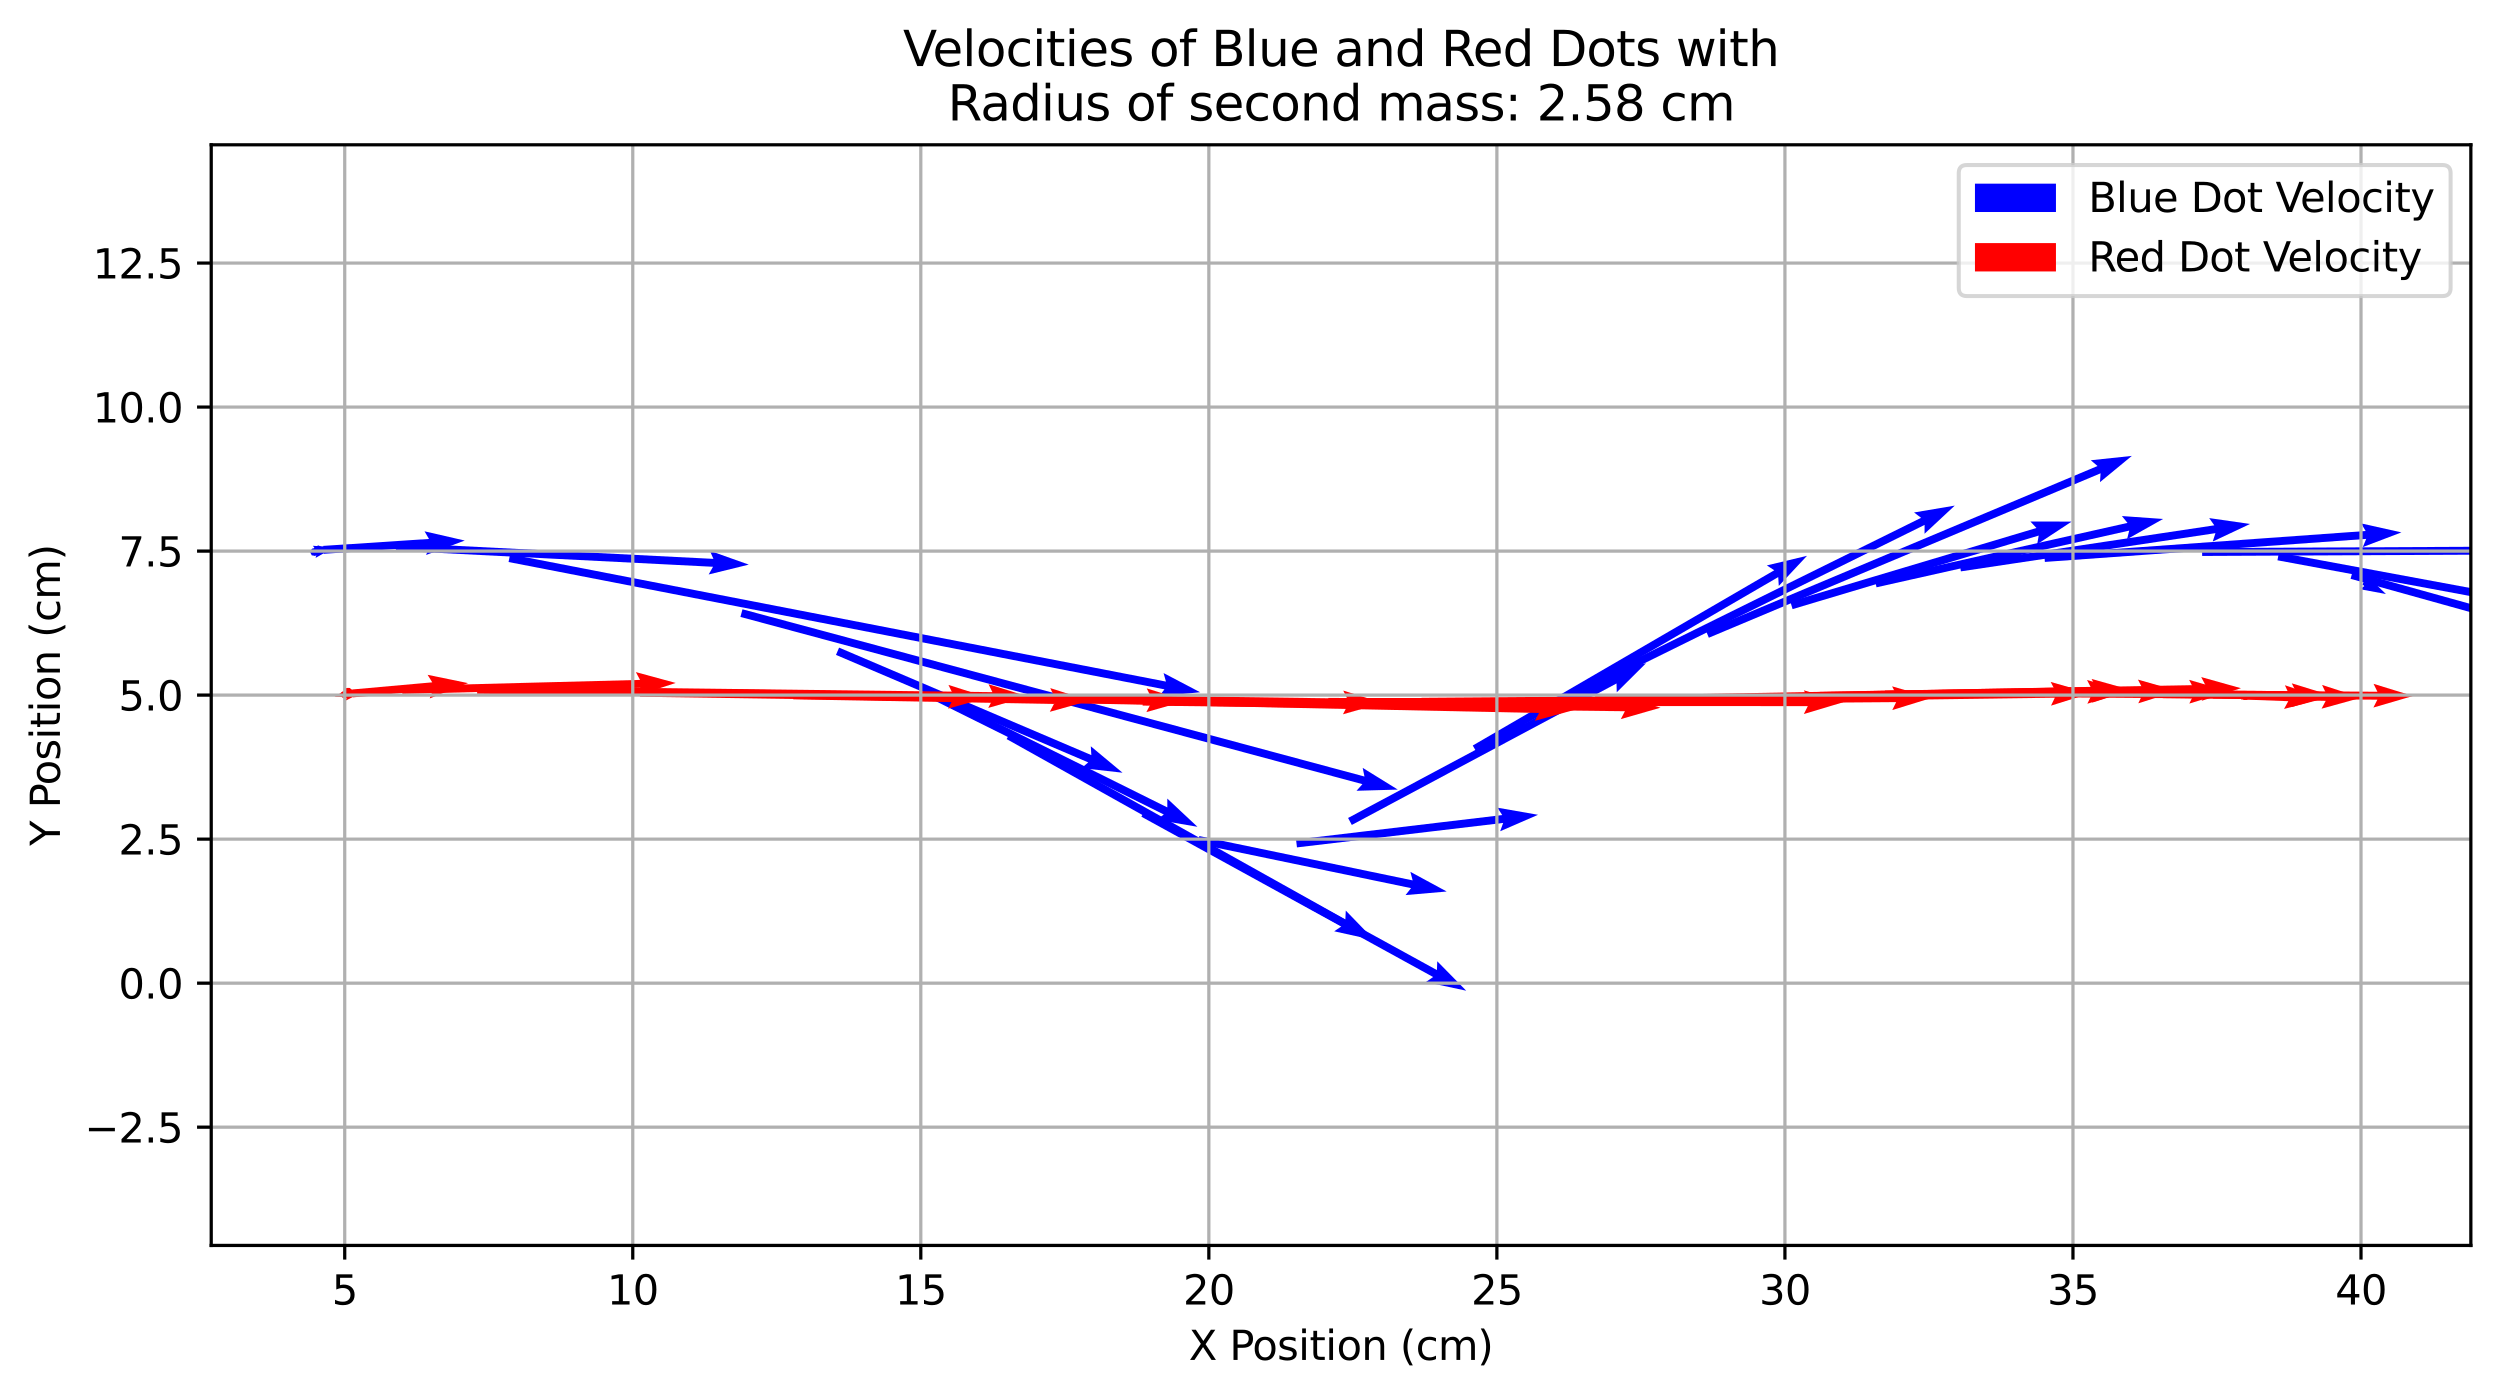<?xml version="1.0" encoding="utf-8" standalone="no"?>
<!DOCTYPE svg PUBLIC "-//W3C//DTD SVG 1.1//EN"
  "http://www.w3.org/Graphics/SVG/1.1/DTD/svg11.dtd">
<svg xmlns:xlink="http://www.w3.org/1999/xlink" width="617.361pt" height="345.112pt" viewBox="0 0 617.361 345.112" xmlns="http://www.w3.org/2000/svg" version="1.1">
 <defs>
  <style type="text/css">*{stroke-linejoin: round; stroke-linecap: butt}</style>
 </defs>
 <g id="figure_1">
  <g id="patch_1">
   <path d="M 0 345.112 
L 617.361 345.112 
L 617.361 0 
L 0 0 
z
" style="fill: #ffffff"/>
  </g>
  <g id="axes_1">
   <g id="patch_2">
    <path d="M 52.161 307.555 
L 610.161 307.555 
L 610.161 35.755 
L 52.161 35.755 
z
" style="fill: #ffffff"/>
   </g>
   <g id="Quiver_1">
    <path d="M 79.368 136.213 
L 79.385 135.237 
L 78.548 134.734 
L 77.694 135.207 
L 77.677 136.183 
L 78.514 136.686 
L 79.368 136.213 
L 79.385 135.237 
" clip-path="url(#p056e3d0c02)" style="fill: #0000ff"/>
    <path d="M 79.537 135.48 
L 78.833 134.803 
L 77.895 135.073 
L 77.66 136.021 
L 78.364 136.698 
L 79.302 136.428 
L 79.537 135.48 
L 78.833 134.803 
" clip-path="url(#p056e3d0c02)" style="fill: #0000ff"/>
    <path d="M 77.77 135.245 
L 77.81 136.221 
L 78.674 136.674 
L 79.5 136.152 
L 79.46 135.177 
L 78.595 134.723 
L 77.77 135.245 
L 77.81 136.221 
" clip-path="url(#p056e3d0c02)" style="fill: #0000ff"/>
    <path d="M 78.446 136.705 
L 79.314 136.259 
L 79.361 135.283 
L 78.541 134.754 
L 77.672 135.201 
L 77.625 136.176 
L 78.446 136.705 
L 79.314 136.259 
" clip-path="url(#p056e3d0c02)" style="fill: #0000ff"/>
    <path d="M 79.497 135.372 
L 78.689 134.824 
L 77.81 135.249 
L 77.739 136.223 
L 78.547 136.771 
L 79.426 136.346 
L 79.497 135.372 
L 78.689 134.824 
" clip-path="url(#p056e3d0c02)" style="fill: #0000ff"/>
    <path d="M 79.333 136.416 
L 79.575 135.47 
L 78.877 134.787 
L 77.936 135.051 
L 77.695 135.997 
L 78.393 136.68 
L 79.333 136.416 
L 79.575 135.47 
" clip-path="url(#p056e3d0c02)" style="fill: #0000ff"/>
    <path d="M 78.17 136.714 
L 79.131 136.888 
L 79.762 136.142 
L 79.431 135.223 
L 78.47 135.05 
L 77.84 135.795 
L 78.17 136.714 
L 79.131 136.888 
" clip-path="url(#p056e3d0c02)" style="fill: #0000ff"/>
    <path d="M 77.428 136.36 
L 78.123 137.046 
L 79.065 136.787 
L 79.311 135.842 
L 78.616 135.156 
L 77.674 135.415 
L 77.428 136.36 
L 78.123 137.046 
" clip-path="url(#p056e3d0c02)" style="fill: #0000ff"/>
    <path d="M 76.949 136.485 
L 77.651 137.164 
L 78.59 136.895 
L 78.826 135.947 
L 78.124 135.269 
L 77.185 135.538 
L 76.949 136.485 
L 77.651 137.164 
" clip-path="url(#p056e3d0c02)" style="fill: #0000ff"/>
    <path d="M 76.831 136.574 
L 77.55 137.235 
L 78.482 136.943 
L 78.695 135.99 
L 77.976 135.329 
L 77.045 135.621 
L 76.831 136.574 
L 77.55 137.235 
" clip-path="url(#p056e3d0c02)" style="fill: #0000ff"/>
    <path d="M 76.549 136.303 
L 77.01 137.163 
L 77.986 137.194 
L 78.501 136.364 
L 78.039 135.503 
L 77.063 135.473 
L 76.549 136.303 
L 77.01 137.163 
" clip-path="url(#p056e3d0c02)" style="fill: #0000ff"/>
    <path d="M 77.477 135.774 
L 77.976 135.66 
L 77.248 134.776 
L 82.582 135.129 
L 77.935 137.77 
L 78.205 136.658 
L 77.706 136.772 
L 77.477 135.774 
" clip-path="url(#p056e3d0c02)" style="fill: #0000ff"/>
    <path d="M 79.813 134.806 
L 105.937 133.089 
L 104.834 131.204 
L 114.77 133.487 
L 105.218 137.05 
L 106.065 135.038 
L 79.941 136.755 
L 79.813 134.806 
" clip-path="url(#p056e3d0c02)" style="fill: #0000ff"/>
    <path d="M 97.84 134.047 
L 176.176 138.012 
L 175.299 136.012 
L 184.904 139.431 
L 175.003 141.863 
L 176.077 139.962 
L 97.742 135.998 
L 97.84 134.047 
" clip-path="url(#p056e3d0c02)" style="fill: #0000ff"/>
    <path d="M 125.959 136.871 
L 287.926 168.313 
L 287.339 166.209 
L 296.367 170.946 
L 286.223 171.961 
L 287.554 170.23 
L 125.587 138.788 
L 125.959 136.871 
" clip-path="url(#p056e3d0c02)" style="fill: #0000ff"/>
    <path d="M 183.349 150.462 
L 336.946 191.761 
L 336.51 189.621 
L 345.179 194.986 
L 334.988 195.279 
L 336.438 193.647 
L 182.841 152.348 
L 183.349 150.462 
" clip-path="url(#p056e3d0c02)" style="fill: #0000ff"/>
    <path d="M 207.208 159.927 
L 269.5 186.473 
L 269.367 184.293 
L 277.202 190.816 
L 267.07 189.683 
L 268.734 188.269 
L 206.443 161.724 
L 207.208 159.927 
" clip-path="url(#p056e3d0c02)" style="fill: #0000ff"/>
    <path d="M 229.374 170.123 
L 288.263 199.386 
L 288.258 197.203 
L 295.699 204.171 
L 285.651 202.45 
L 287.394 201.135 
L 228.505 171.872 
L 229.374 170.123 
" clip-path="url(#p056e3d0c02)" style="fill: #0000ff"/>
    <path d="M 249.534 180.806 
L 332.23 227.045 
L 332.331 224.864 
L 339.424 232.187 
L 329.472 229.978 
L 331.277 228.75 
L 248.581 182.511 
L 249.534 180.806 
" clip-path="url(#p056e3d0c02)" style="fill: #0000ff"/>
    <path d="M 282.798 199.97 
L 354.84 239.56 
L 354.925 237.378 
L 362.072 244.648 
L 352.103 242.512 
L 353.9 241.271 
L 281.857 201.681 
L 282.798 199.97 
" clip-path="url(#p056e3d0c02)" style="fill: #0000ff"/>
    <path d="M 296.166 206.462 
L 348.845 217.409 
L 348.287 215.298 
L 357.251 220.153 
L 347.094 221.035 
L 348.448 219.321 
L 295.769 208.374 
L 296.166 206.462 
" clip-path="url(#p056e3d0c02)" style="fill: #0000ff"/>
    <path d="M 320.049 207.319 
L 370.967 201.276 
L 369.767 199.452 
L 379.809 201.21 
L 370.457 205.27 
L 371.197 203.216 
L 320.279 209.258 
L 320.049 207.319 
" clip-path="url(#p056e3d0c02)" style="fill: #0000ff"/>
    <path d="M 332.902 201.992 
L 398.269 167.055 
L 396.488 165.793 
L 406.481 163.774 
L 399.249 170.96 
L 399.19 168.778 
L 333.823 203.715 
L 332.902 201.992 
" clip-path="url(#p056e3d0c02)" style="fill: #0000ff"/>
    <path d="M 363.686 184.101 
L 438.142 140.824 
L 436.316 139.626 
L 446.231 137.252 
L 439.261 144.692 
L 439.123 142.513 
L 364.667 185.789 
L 363.686 184.101 
" clip-path="url(#p056e3d0c02)" style="fill: #0000ff"/>
    <path d="M 381.47 173.764 
L 474.403 127.871 
L 472.663 126.552 
L 482.716 124.855 
L 475.257 131.806 
L 475.268 129.622 
L 382.335 175.516 
L 381.47 173.764 
" clip-path="url(#p056e3d0c02)" style="fill: #0000ff"/>
    <path d="M 421.233 155.683 
L 517.968 115.08 
L 516.312 113.657 
L 526.45 112.579 
L 518.58 119.06 
L 518.724 116.881 
L 421.989 157.484 
L 421.233 155.683 
" clip-path="url(#p056e3d0c02)" style="fill: #0000ff"/>
    <path d="M 442.108 148.549 
L 502.887 130.382 
L 501.392 128.791 
L 511.587 128.801 
L 503.07 134.405 
L 503.446 132.254 
L 442.668 150.42 
L 442.108 148.549 
" clip-path="url(#p056e3d0c02)" style="fill: #0000ff"/>
    <path d="M 462.97 143.125 
L 525.37 129.126 
L 523.989 127.434 
L 534.159 128.155 
L 525.272 133.151 
L 525.797 131.031 
L 463.398 145.031 
L 462.97 143.125 
" clip-path="url(#p056e3d0c02)" style="fill: #0000ff"/>
    <path d="M 483.942 139.165 
L 546.804 129.727 
L 545.548 127.94 
L 555.64 129.388 
L 546.418 133.735 
L 547.094 131.658 
L 484.232 141.096 
L 483.942 139.165 
" clip-path="url(#p056e3d0c02)" style="fill: #0000ff"/>
    <path d="M 504.828 136.816 
L 584.182 131.128 
L 583.068 129.249 
L 593.018 131.473 
L 583.487 135.093 
L 584.322 133.076 
L 504.968 138.764 
L 504.828 136.816 
" clip-path="url(#p056e3d0c02)" style="fill: #0000ff"/>
    <path d="M 543.798 135.336 
L 615.887 135.002 
L 614.901 133.053 
L 624.68 135.938 
L 614.929 138.912 
L 615.896 136.955 
L 543.808 137.289 
L 543.798 135.336 
" clip-path="url(#p056e3d0c02)" style="fill: #0000ff"/>
    <path d="M 562.761 136.442 
L 620.033 147.058 
L 619.428 144.959 
L 628.496 149.62 
L 618.361 150.72 
L 619.677 148.978 
L 562.405 138.362 
L 562.761 136.442 
" clip-path="url(#p056e3d0c02)" style="fill: #0000ff"/>
    <path d="M 580.982 141.053 
L 620.054 151.925 
L 619.637 149.782 
L 628.26 155.222 
L 618.067 155.427 
L 619.531 153.807 
L 580.458 142.935 
L 580.982 141.053 
" clip-path="url(#p056e3d0c02)" style="fill: #0000ff"/>
    <path d="M 583.939 143.287 
L 584.493 143.572 
L 584.508 142.179 
L 589.193 146.689 
L 582.8 145.503 
L 583.923 144.68 
L 583.369 144.395 
L 583.939 143.287 
" clip-path="url(#p056e3d0c02)" style="fill: #0000ff"/>
    <path d="M 585.675 144.452 
L 585.455 143.501 
L 584.521 143.216 
L 583.807 143.883 
L 584.028 144.834 
L 584.962 145.119 
L 585.675 144.452 
L 585.455 143.501 
" clip-path="url(#p056e3d0c02)" style="fill: #0000ff"/>
    <path d="M 583.715 144.107 
L 584.159 144.976 
L 585.134 145.027 
L 585.666 144.208 
L 585.222 143.338 
L 584.247 143.287 
L 583.715 144.107 
L 584.159 144.976 
" clip-path="url(#p056e3d0c02)" style="fill: #0000ff"/>
    <path d="M 585.091 145.063 
L 585.677 144.282 
L 585.293 143.384 
L 584.324 143.268 
L 583.738 144.049 
L 584.122 144.947 
L 585.091 145.063 
L 585.677 144.282 
" clip-path="url(#p056e3d0c02)" style="fill: #0000ff"/>
    <path d="M 585.45 144.808 
L 585.619 143.847 
L 584.871 143.219 
L 583.953 143.554 
L 583.784 144.515 
L 584.533 145.143 
L 585.45 144.808 
L 585.619 143.847 
" clip-path="url(#p056e3d0c02)" style="fill: #0000ff"/>
    <path d="M 585.593 143.689 
L 584.724 143.243 
L 583.904 143.773 
L 583.953 144.749 
L 584.822 145.194 
L 585.642 144.664 
L 585.593 143.689 
L 584.724 143.243 
" clip-path="url(#p056e3d0c02)" style="fill: #0000ff"/>
    <path d="M 583.844 143.746 
L 583.911 144.72 
L 584.788 145.149 
L 585.598 144.603 
L 585.531 143.629 
L 584.654 143.2 
L 583.844 143.746 
L 583.911 144.72 
" clip-path="url(#p056e3d0c02)" style="fill: #0000ff"/>
    <path d="M 585.608 143.866 
L 584.876 143.219 
L 583.95 143.53 
L 583.756 144.487 
L 584.488 145.133 
L 585.414 144.823 
L 585.608 143.866 
L 584.876 143.219 
" clip-path="url(#p056e3d0c02)" style="fill: #0000ff"/>
    <path d="M 584.353 143.27 
L 583.755 144.042 
L 584.124 144.946 
L 585.092 145.078 
L 585.69 144.306 
L 585.32 143.402 
L 584.353 143.27 
L 583.755 144.042 
" clip-path="url(#p056e3d0c02)" style="fill: #0000ff"/>
    <path d="M 585.646 144.252 
L 585.242 143.362 
L 584.27 143.268 
L 583.702 144.062 
L 584.106 144.951 
L 585.078 145.046 
L 585.646 144.252 
L 585.242 143.362 
" clip-path="url(#p056e3d0c02)" style="fill: #0000ff"/>
    <path d="M 585.605 144.711 
L 585.659 143.736 
L 584.842 143.202 
L 583.97 143.642 
L 583.916 144.617 
L 584.733 145.152 
L 585.605 144.711 
L 585.659 143.736 
" clip-path="url(#p056e3d0c02)" style="fill: #0000ff"/>
    <path d="M 583.725 143.978 
L 584.027 144.907 
L 584.982 145.11 
L 585.636 144.384 
L 585.334 143.455 
L 584.378 143.252 
L 583.725 143.978 
L 584.027 144.907 
" clip-path="url(#p056e3d0c02)" style="fill: #0000ff"/>
    <path d="M 585.631 144.57 
L 585.536 143.598 
L 584.647 143.194 
L 583.853 143.761 
L 583.947 144.733 
L 584.836 145.137 
L 585.631 144.57 
L 585.536 143.598 
" clip-path="url(#p056e3d0c02)" style="fill: #0000ff"/>
    <path d="M 583.924 144.735 
L 584.801 145.165 
L 585.611 144.62 
L 585.545 143.646 
L 584.668 143.216 
L 583.858 143.761 
L 583.924 144.735 
L 584.801 145.165 
" clip-path="url(#p056e3d0c02)" style="fill: #0000ff"/>
    <path d="M 584.188 143.347 
L 583.748 144.219 
L 584.283 145.036 
L 585.258 144.981 
L 585.698 144.109 
L 585.163 143.292 
L 584.188 143.347 
L 583.748 144.219 
" clip-path="url(#p056e3d0c02)" style="fill: #0000ff"/>
    <path d="M 585.571 144.62 
L 585.544 143.644 
L 584.685 143.179 
L 583.853 143.691 
L 583.881 144.667 
L 584.74 145.132 
L 585.571 144.62 
L 585.544 143.644 
" clip-path="url(#p056e3d0c02)" style="fill: #0000ff"/>
    <path d="M 585.534 144.75 
L 585.636 143.779 
L 584.847 143.204 
L 583.954 143.601 
L 583.852 144.572 
L 584.642 145.147 
L 585.534 144.75 
L 585.636 143.779 
" clip-path="url(#p056e3d0c02)" style="fill: #0000ff"/>
    <path d="M 583.813 143.895 
L 584.031 144.847 
L 584.965 145.134 
L 585.68 144.469 
L 585.462 143.518 
L 584.529 143.231 
L 583.813 143.895 
L 584.031 144.847 
" clip-path="url(#p056e3d0c02)" style="fill: #0000ff"/>
    <path d="M 583.713 144.062 
L 584.116 144.951 
L 585.087 145.047 
L 585.656 144.254 
L 585.253 143.364 
L 584.282 143.268 
L 583.713 144.062 
L 584.116 144.951 
" clip-path="url(#p056e3d0c02)" style="fill: #0000ff"/>
    <path d="M 584.611 145.145 
L 585.493 144.725 
L 585.57 143.752 
L 584.765 143.198 
L 583.884 143.618 
L 583.807 144.592 
L 584.611 145.145 
L 585.493 144.725 
" clip-path="url(#p056e3d0c02)" style="fill: #0000ff"/>
    <path d="M 584.761 143.212 
L 583.879 143.631 
L 583.801 144.605 
L 584.606 145.158 
L 585.487 144.739 
L 585.565 143.765 
L 584.761 143.212 
L 583.879 143.631 
" clip-path="url(#p056e3d0c02)" style="fill: #0000ff"/>
    <path d="M 583.876 143.614 
L 583.815 144.588 
L 584.628 145.129 
L 585.503 144.694 
L 585.564 143.72 
L 584.751 143.18 
L 583.876 143.614 
L 583.815 144.588 
" clip-path="url(#p056e3d0c02)" style="fill: #0000ff"/>
    <path d="M 585.572 144.53 
L 585.434 143.563 
L 584.527 143.2 
L 583.759 143.803 
L 583.898 144.769 
L 584.804 145.133 
L 585.572 144.53 
L 585.434 143.563 
" clip-path="url(#p056e3d0c02)" style="fill: #0000ff"/>
    <path d="M 585.717 144.107 
L 585.173 143.296 
L 584.198 143.362 
L 583.768 144.239 
L 584.313 145.05 
L 585.287 144.983 
L 585.717 144.107 
L 585.173 143.296 
" clip-path="url(#p056e3d0c02)" style="fill: #0000ff"/>
    <path d="M 583.844 144.364 
L 584.505 145.083 
L 585.458 144.871 
L 585.75 143.939 
L 585.09 143.22 
L 584.137 143.433 
L 583.844 144.364 
L 584.505 145.083 
" clip-path="url(#p056e3d0c02)" style="fill: #0000ff"/>
    <path d="M 583.771 144.395 
L 584.436 145.11 
L 585.388 144.891 
L 585.674 143.957 
L 585.009 143.242 
L 584.057 143.461 
L 583.771 144.395 
L 584.436 145.11 
" clip-path="url(#p056e3d0c02)" style="fill: #0000ff"/>
    <path d="M 584.357 143.262 
L 583.753 144.03 
L 584.116 144.937 
L 585.082 145.076 
L 585.686 144.308 
L 585.323 143.402 
L 584.357 143.262 
L 583.753 144.03 
" clip-path="url(#p056e3d0c02)" style="fill: #0000ff"/>
   </g>
   <g id="Quiver_2">
    <path d="M 85.052 171.302 
L 85.866 171.841 
L 86.74 171.405 
L 86.799 170.43 
L 85.985 169.892 
L 85.111 170.328 
L 85.052 171.302 
L 85.866 171.841 
" clip-path="url(#p056e3d0c02)" style="fill: #ff0000"/>
    <path d="M 86.634 170.226 
L 85.707 169.92 
L 84.978 170.571 
L 85.178 171.527 
L 86.105 171.832 
L 86.833 171.182 
L 86.634 170.226 
L 85.707 169.92 
" clip-path="url(#p056e3d0c02)" style="fill: #ff0000"/>
    <path d="M 86.771 170.248 
L 85.882 169.845 
L 85.088 170.415 
L 85.185 171.386 
L 86.074 171.789 
L 86.868 171.22 
L 86.771 170.248 
L 85.882 169.845 
" clip-path="url(#p056e3d0c02)" style="fill: #ff0000"/>
    <path d="M 84.998 170.873 
L 85.521 171.697 
L 86.497 171.655 
L 86.949 170.79 
L 86.425 169.966 
L 85.45 170.007 
L 84.998 170.873 
L 85.521 171.697 
" clip-path="url(#p056e3d0c02)" style="fill: #ff0000"/>
    <path d="M 86.919 170.734 
L 86.359 169.934 
L 85.386 170.02 
L 84.974 170.905 
L 85.534 171.705 
L 86.507 171.619 
L 86.919 170.734 
L 86.359 169.934 
" clip-path="url(#p056e3d0c02)" style="fill: #ff0000"/>
    <path d="M 86.898 171.37 
L 86.98 170.397 
L 86.178 169.839 
L 85.295 170.255 
L 85.213 171.228 
L 86.015 171.786 
L 86.898 171.37 
L 86.98 170.397 
" clip-path="url(#p056e3d0c02)" style="fill: #ff0000"/>
    <path d="M 85.654 171.739 
L 86.556 172.113 
L 87.331 171.519 
L 87.204 170.551 
L 86.302 170.177 
L 85.527 170.771 
L 85.654 171.739 
L 86.556 172.113 
" clip-path="url(#p056e3d0c02)" style="fill: #ff0000"/>
    <path d="M 85.649 171.581 
L 85.354 171.656 
L 85.8 172.17 
L 82.626 172.039 
L 85.348 170.402 
L 85.204 171.066 
L 85.499 170.991 
L 85.649 171.581 
" clip-path="url(#p056e3d0c02)" style="fill: #ff0000"/>
    <path d="M 84.282 171.903 
L 85.082 172.463 
L 85.967 172.051 
L 86.053 171.079 
L 85.253 170.518 
L 84.368 170.93 
L 84.282 171.903 
L 85.082 172.463 
" clip-path="url(#p056e3d0c02)" style="fill: #ff0000"/>
    <path d="M 85.324 172.445 
L 86.055 171.798 
L 85.86 170.841 
L 84.934 170.531 
L 84.203 171.179 
L 84.398 172.135 
L 85.324 172.445 
L 86.055 171.798 
" clip-path="url(#p056e3d0c02)" style="fill: #ff0000"/>
    <path d="M 85.178 172.541 
L 86.023 172.052 
L 86.022 171.075 
L 85.176 170.588 
L 84.331 171.077 
L 84.332 172.053 
L 85.178 172.541 
L 86.023 172.052 
" clip-path="url(#p056e3d0c02)" style="fill: #ff0000"/>
    <path d="M 85.042 171.141 
L 85.509 171.057 
L 84.874 170.208 
L 89.79 170.764 
L 85.379 173.006 
L 85.677 171.989 
L 85.211 172.074 
L 85.042 171.141 
" clip-path="url(#p056e3d0c02)" style="fill: #ff0000"/>
    <path d="M 86.958 170.264 
L 106.74 168.5 
L 105.593 166.642 
L 115.58 168.692 
L 106.114 172.478 
L 106.913 170.446 
L 87.131 172.21 
L 86.958 170.264 
" clip-path="url(#p056e3d0c02)" style="fill: #ff0000"/>
    <path d="M 99.306 169.409 
L 158.05 167.898 
L 157.023 165.971 
L 166.86 168.649 
L 157.174 171.828 
L 158.1 169.851 
L 99.356 171.361 
L 99.306 169.409 
" clip-path="url(#p056e3d0c02)" style="fill: #ff0000"/>
    <path d="M 117.843 169.381 
L 245.062 170.925 
L 244.109 168.96 
L 253.838 172.008 
L 244.038 174.819 
L 245.038 172.878 
L 117.819 171.334 
L 117.843 169.381 
" clip-path="url(#p056e3d0c02)" style="fill: #ff0000"/>
    <path d="M 158.052 170.104 
L 284.13 171.957 
L 283.182 169.989 
L 292.903 173.062 
L 283.096 175.848 
L 284.101 173.909 
L 158.023 172.057 
L 158.052 170.104 
" clip-path="url(#p056e3d0c02)" style="fill: #ff0000"/>
    <path d="M 176.773 170.16 
L 235.163 171.106 
L 234.219 169.138 
L 243.935 172.225 
L 234.124 174.996 
L 235.132 173.059 
L 176.741 172.112 
L 176.773 170.16 
" clip-path="url(#p056e3d0c02)" style="fill: #ff0000"/>
    <path d="M 195.933 170.739 
L 260.294 171.889 
L 259.352 169.919 
L 269.063 173.023 
L 259.247 175.777 
L 260.259 173.842 
L 195.898 172.691 
L 195.933 170.739 
" clip-path="url(#p056e3d0c02)" style="fill: #ff0000"/>
    <path d="M 216.418 170.913 
L 332.666 172.499 
L 331.717 170.533 
L 341.441 173.596 
L 331.637 176.392 
L 332.64 174.452 
L 216.391 172.865 
L 216.418 170.913 
" clip-path="url(#p056e3d0c02)" style="fill: #ff0000"/>
    <path d="M 259.613 171.604 
L 380.095 174.117 
L 379.159 172.144 
L 388.861 175.276 
L 379.037 178.001 
L 380.054 176.069 
L 259.572 173.556 
L 259.613 171.604 
" clip-path="url(#p056e3d0c02)" style="fill: #ff0000"/>
    <path d="M 282.189 172.289 
L 401.279 173.681 
L 400.325 171.716 
L 410.055 174.76 
L 400.257 177.575 
L 401.256 175.633 
L 282.166 174.242 
L 282.189 172.289 
" clip-path="url(#p056e3d0c02)" style="fill: #ff0000"/>
    <path d="M 328.02 172.358 
L 446.428 172.421 
L 445.453 170.467 
L 455.216 173.402 
L 445.45 176.326 
L 446.427 174.374 
L 328.019 174.311 
L 328.02 172.358 
" clip-path="url(#p056e3d0c02)" style="fill: #ff0000"/>
    <path d="M 351.028 172.324 
L 468.234 171.43 
L 467.243 169.484 
L 477.03 172.339 
L 467.288 175.343 
L 468.249 173.383 
L 351.043 174.277 
L 351.028 172.324 
" clip-path="url(#p056e3d0c02)" style="fill: #ff0000"/>
    <path d="M 393.906 171.871 
L 507.407 170.341 
L 506.404 168.401 
L 516.208 171.198 
L 506.483 174.259 
L 507.433 172.293 
L 393.932 173.824 
L 393.906 171.871 
" clip-path="url(#p056e3d0c02)" style="fill: #ff0000"/>
    <path d="M 413.828 171.489 
L 517.519 169.6 
L 516.507 167.665 
L 526.324 170.416 
L 516.614 173.523 
L 517.555 171.553 
L 413.864 173.441 
L 413.828 171.489 
" clip-path="url(#p056e3d0c02)" style="fill: #ff0000"/>
    <path d="M 449.263 170.863 
L 544.589 169.133 
L 543.577 167.198 
L 553.394 169.95 
L 543.683 173.056 
L 544.624 171.086 
L 449.299 172.816 
L 449.263 170.863 
" clip-path="url(#p056e3d0c02)" style="fill: #ff0000"/>
    <path d="M 465.501 170.548 
L 516.382 169.868 
L 515.38 167.928 
L 525.183 170.727 
L 515.458 173.787 
L 516.408 171.821 
L 465.527 172.501 
L 465.501 170.548 
" clip-path="url(#p056e3d0c02)" style="fill: #ff0000"/>
    <path d="M 480.307 170.44 
L 528.954 169.762 
L 527.95 167.823 
L 537.755 170.616 
L 528.032 173.682 
L 528.981 171.715 
L 480.334 172.392 
L 480.307 170.44 
" clip-path="url(#p056e3d0c02)" style="fill: #ff0000"/>
    <path d="M 494.662 170.142 
L 541.587 169.831 
L 540.598 167.885 
L 550.382 170.75 
L 540.637 173.744 
L 541.6 171.784 
L 494.675 172.095 
L 494.662 170.142 
" clip-path="url(#p056e3d0c02)" style="fill: #ff0000"/>
    <path d="M 508.399 170.247 
L 566.9 170.701 
L 565.939 168.741 
L 575.681 171.746 
L 565.893 174.6 
L 566.885 172.654 
L 508.384 172.2 
L 508.399 170.247 
" clip-path="url(#p056e3d0c02)" style="fill: #ff0000"/>
    <path d="M 534.076 170.449 
L 587.096 170.828 
L 586.133 168.868 
L 595.877 171.867 
L 586.091 174.727 
L 587.082 172.781 
L 534.062 172.402 
L 534.076 170.449 
" clip-path="url(#p056e3d0c02)" style="fill: #ff0000"/>
    <path d="M 546.5 170.521 
L 574.359 171.122 
L 573.425 169.149 
L 583.124 172.288 
L 573.298 175.006 
L 574.317 173.075 
L 546.458 172.474 
L 546.5 170.521 
" clip-path="url(#p056e3d0c02)" style="fill: #ff0000"/>
    <path d="M 553.485 170.773 
L 565.15 171.204 
L 564.246 169.216 
L 573.896 172.504 
L 564.03 175.071 
L 565.078 173.155 
L 553.412 172.724 
L 553.485 170.773 
" clip-path="url(#p056e3d0c02)" style="fill: #ff0000"/>
    <path d="M 554.992 171.867 
L 554.577 170.983 
L 553.604 170.901 
L 553.046 171.703 
L 553.462 172.586 
L 554.435 172.668 
L 554.992 171.867 
L 554.577 170.983 
" clip-path="url(#p056e3d0c02)" style="fill: #ff0000"/>
    <path d="M 555.486 171.759 
L 554.934 170.954 
L 553.961 171.029 
L 553.539 171.909 
L 554.091 172.715 
L 555.064 172.64 
L 555.486 171.759 
L 554.934 170.954 
" clip-path="url(#p056e3d0c02)" style="fill: #ff0000"/>
    <path d="M 555.231 171.021 
L 554.28 170.802 
L 553.614 171.517 
L 553.9 172.451 
L 554.852 172.67 
L 555.517 171.955 
L 555.231 171.021 
L 554.28 170.802 
" clip-path="url(#p056e3d0c02)" style="fill: #ff0000"/>
    <path d="M 553.66 172.073 
L 554.395 172.715 
L 555.319 172.4 
L 555.508 171.442 
L 554.773 170.799 
L 553.849 171.115 
L 553.66 172.073 
L 554.395 172.715 
" clip-path="url(#p056e3d0c02)" style="fill: #ff0000"/>
    <path d="M 553.754 172.304 
L 554.64 172.715 
L 555.439 172.154 
L 555.352 171.181 
L 554.467 170.77 
L 553.668 171.331 
L 553.754 172.304 
L 554.64 172.715 
" clip-path="url(#p056e3d0c02)" style="fill: #ff0000"/>
    <path d="M 554.225 172.718 
L 555.182 172.526 
L 555.495 171.601 
L 554.851 170.868 
L 553.893 171.059 
L 553.58 171.984 
L 554.225 172.718 
L 555.182 172.526 
" clip-path="url(#p056e3d0c02)" style="fill: #ff0000"/>
    <path d="M 553.562 171.826 
L 554.082 172.653 
L 555.057 172.616 
L 555.513 171.753 
L 554.994 170.926 
L 554.018 170.963 
L 553.562 171.826 
L 554.082 172.653 
" clip-path="url(#p056e3d0c02)" style="fill: #ff0000"/>
    <path d="M 555.003 170.954 
L 554.026 170.944 
L 553.529 171.784 
L 554.009 172.635 
L 554.985 172.645 
L 555.482 171.804 
L 555.003 170.954 
L 554.026 170.944 
" clip-path="url(#p056e3d0c02)" style="fill: #ff0000"/>
    <path d="M 555.494 172.046 
L 555.3 171.089 
L 554.374 170.778 
L 553.643 171.425 
L 553.836 172.382 
L 554.762 172.692 
L 555.494 172.046 
L 555.3 171.089 
" clip-path="url(#p056e3d0c02)" style="fill: #ff0000"/>
    <path d="M 555.261 172.433 
L 555.438 171.473 
L 554.695 170.839 
L 553.775 171.165 
L 553.598 172.125 
L 554.34 172.759 
L 555.261 172.433 
L 555.438 171.473 
" clip-path="url(#p056e3d0c02)" style="fill: #ff0000"/>
    <path d="M 555.371 171.204 
L 554.48 170.803 
L 553.688 171.374 
L 553.786 172.346 
L 554.677 172.747 
L 555.469 172.176 
L 555.371 171.204 
L 554.48 170.803 
" clip-path="url(#p056e3d0c02)" style="fill: #ff0000"/>
    <path d="M 554.023 172.634 
L 555 172.641 
L 555.494 171.799 
L 555.012 170.95 
L 554.036 170.943 
L 553.541 171.785 
L 554.023 172.634 
L 555 172.641 
" clip-path="url(#p056e3d0c02)" style="fill: #ff0000"/>
    <path d="M 555.047 170.943 
L 554.07 170.955 
L 553.593 171.807 
L 554.092 172.647 
L 555.068 172.634 
L 555.546 171.782 
L 555.047 170.943 
L 554.07 170.955 
" clip-path="url(#p056e3d0c02)" style="fill: #ff0000"/>
    <path d="M 553.564 171.87 
L 554.121 172.673 
L 555.094 172.592 
L 555.511 171.708 
L 554.954 170.906 
L 553.981 170.987 
L 553.564 171.87 
L 554.121 172.673 
" clip-path="url(#p056e3d0c02)" style="fill: #ff0000"/>
    <path d="M 555.327 172.156 
L 555.167 171.193 
L 554.252 170.85 
L 553.498 171.47 
L 553.659 172.434 
L 554.573 172.776 
L 555.327 172.156 
L 555.167 171.193 
" clip-path="url(#p056e3d0c02)" style="fill: #ff0000"/>
    <path d="M 555.509 171.698 
L 554.935 170.908 
L 553.964 171.009 
L 553.566 171.901 
L 554.14 172.692 
L 555.111 172.59 
L 555.509 171.698 
L 554.935 170.908 
" clip-path="url(#p056e3d0c02)" style="fill: #ff0000"/>
    <path d="M 554.678 170.851 
L 553.75 171.155 
L 553.549 172.111 
L 554.277 172.762 
L 555.205 172.458 
L 555.405 171.502 
L 554.678 170.851 
L 553.75 171.155 
" clip-path="url(#p056e3d0c02)" style="fill: #ff0000"/>
    <path d="M 555.555 171.791 
L 555.08 170.937 
L 554.104 170.922 
L 553.602 171.759 
L 554.076 172.613 
L 555.053 172.628 
L 555.555 171.791 
L 555.08 170.937 
" clip-path="url(#p056e3d0c02)" style="fill: #ff0000"/>
    <path d="M 553.593 171.705 
L 553.993 172.596 
L 554.964 172.696 
L 555.536 171.905 
L 555.137 171.014 
L 554.166 170.914 
L 553.593 171.705 
L 553.993 172.596 
" clip-path="url(#p056e3d0c02)" style="fill: #ff0000"/>
    <path d="M 553.516 172.09 
L 554.255 172.728 
L 555.177 172.407 
L 555.36 171.447 
L 554.621 170.809 
L 553.699 171.13 
L 553.516 172.09 
L 554.255 172.728 
" clip-path="url(#p056e3d0c02)" style="fill: #ff0000"/>
    <path d="M 555.4 171.756 
L 554.841 170.955 
L 553.868 171.039 
L 553.454 171.923 
L 554.013 172.724 
L 554.986 172.64 
L 555.4 171.756 
L 554.841 170.955 
" clip-path="url(#p056e3d0c02)" style="fill: #ff0000"/>
    <path d="M 553.661 172.16 
L 554.453 172.731 
L 555.343 172.33 
L 555.441 171.359 
L 554.649 170.788 
L 553.759 171.189 
L 553.661 172.16 
L 554.453 172.731 
" clip-path="url(#p056e3d0c02)" style="fill: #ff0000"/>
    <path d="M 553.613 172.363 
L 554.482 172.808 
L 555.302 172.277 
L 555.252 171.301 
L 554.383 170.857 
L 553.563 171.388 
L 553.613 172.363 
L 554.482 172.808 
" clip-path="url(#p056e3d0c02)" style="fill: #ff0000"/>
    <path d="M 555.354 171.266 
L 554.495 170.802 
L 553.663 171.315 
L 553.691 172.291 
L 554.55 172.755 
L 555.382 172.242 
L 555.354 171.266 
L 554.495 170.802 
" clip-path="url(#p056e3d0c02)" style="fill: #ff0000"/>
    <path d="M 553.768 172.392 
L 554.681 172.738 
L 555.438 172.121 
L 555.281 171.157 
L 554.368 170.811 
L 553.612 171.428 
L 553.768 172.392 
L 554.681 172.738 
" clip-path="url(#p056e3d0c02)" style="fill: #ff0000"/>
    <path d="M 553.899 172.689 
L 554.875 172.726 
L 555.395 171.9 
L 554.94 171.036 
L 553.964 170.999 
L 553.443 171.825 
L 553.899 172.689 
L 554.875 172.726 
" clip-path="url(#p056e3d0c02)" style="fill: #ff0000"/>
    <path d="M 555.34 171.297 
L 554.481 170.832 
L 553.649 171.343 
L 553.676 172.319 
L 554.535 172.784 
L 555.367 172.273 
L 555.34 171.297 
L 554.481 170.832 
" clip-path="url(#p056e3d0c02)" style="fill: #ff0000"/>
   </g>
   <g id="matplotlib.axis_1">
    <g id="xtick_1">
     <g id="line2d_1">
      <path d="M 85.127 307.555 
L 85.127 35.755 
" clip-path="url(#p056e3d0c02)" style="fill: none; stroke: #b0b0b0; stroke-width: 0.8; stroke-linecap: square"/>
     </g>
     <g id="line2d_2">
      <defs>
       <path id="mdabf77fe80" d="M 0 0 
L 0 3.5 
" style="stroke: #000000; stroke-width: 0.8"/>
      </defs>
      <g>
       <use xlink:href="#mdabf77fe80" x="85.127" y="307.555" style="stroke: #000000; stroke-width: 0.8"/>
      </g>
     </g>
     <g id="text_1">
      <!-- 5 -->
      <g transform="translate(81.945 322.154) scale(0.1 -0.1)">
       <defs>
        <path id="DejaVuSans-35" d="M 691 4666 
L 3169 4666 
L 3169 4134 
L 1269 4134 
L 1269 2991 
Q 1406 3038 1543 3061 
Q 1681 3084 1819 3084 
Q 2600 3084 3056 2656 
Q 3513 2228 3513 1497 
Q 3513 744 3044 326 
Q 2575 -91 1722 -91 
Q 1428 -91 1123 -41 
Q 819 9 494 109 
L 494 744 
Q 775 591 1075 516 
Q 1375 441 1709 441 
Q 2250 441 2565 725 
Q 2881 1009 2881 1497 
Q 2881 1984 2565 2268 
Q 2250 2553 1709 2553 
Q 1456 2553 1204 2497 
Q 953 2441 691 2322 
L 691 4666 
z
" transform="scale(0.016)"/>
       </defs>
       <use xlink:href="#DejaVuSans-35"/>
      </g>
     </g>
    </g>
    <g id="xtick_2">
     <g id="line2d_3">
      <path d="M 156.256 307.555 
L 156.256 35.755 
" clip-path="url(#p056e3d0c02)" style="fill: none; stroke: #b0b0b0; stroke-width: 0.8; stroke-linecap: square"/>
     </g>
     <g id="line2d_4">
      <g>
       <use xlink:href="#mdabf77fe80" x="156.256" y="307.555" style="stroke: #000000; stroke-width: 0.8"/>
      </g>
     </g>
     <g id="text_2">
      <!-- 10 -->
      <g transform="translate(149.894 322.154) scale(0.1 -0.1)">
       <defs>
        <path id="DejaVuSans-31" d="M 794 531 
L 1825 531 
L 1825 4091 
L 703 3866 
L 703 4441 
L 1819 4666 
L 2450 4666 
L 2450 531 
L 3481 531 
L 3481 0 
L 794 0 
L 794 531 
z
" transform="scale(0.016)"/>
        <path id="DejaVuSans-30" d="M 2034 4250 
Q 1547 4250 1301 3770 
Q 1056 3291 1056 2328 
Q 1056 1369 1301 889 
Q 1547 409 2034 409 
Q 2525 409 2770 889 
Q 3016 1369 3016 2328 
Q 3016 3291 2770 3770 
Q 2525 4250 2034 4250 
z
M 2034 4750 
Q 2819 4750 3233 4129 
Q 3647 3509 3647 2328 
Q 3647 1150 3233 529 
Q 2819 -91 2034 -91 
Q 1250 -91 836 529 
Q 422 1150 422 2328 
Q 422 3509 836 4129 
Q 1250 4750 2034 4750 
z
" transform="scale(0.016)"/>
       </defs>
       <use xlink:href="#DejaVuSans-31"/>
       <use xlink:href="#DejaVuSans-30" x="63.623"/>
      </g>
     </g>
    </g>
    <g id="xtick_3">
     <g id="line2d_5">
      <path d="M 227.386 307.555 
L 227.386 35.755 
" clip-path="url(#p056e3d0c02)" style="fill: none; stroke: #b0b0b0; stroke-width: 0.8; stroke-linecap: square"/>
     </g>
     <g id="line2d_6">
      <g>
       <use xlink:href="#mdabf77fe80" x="227.386" y="307.555" style="stroke: #000000; stroke-width: 0.8"/>
      </g>
     </g>
     <g id="text_3">
      <!-- 15 -->
      <g transform="translate(221.024 322.154) scale(0.1 -0.1)">
       <use xlink:href="#DejaVuSans-31"/>
       <use xlink:href="#DejaVuSans-35" x="63.623"/>
      </g>
     </g>
    </g>
    <g id="xtick_4">
     <g id="line2d_7">
      <path d="M 298.516 307.555 
L 298.516 35.755 
" clip-path="url(#p056e3d0c02)" style="fill: none; stroke: #b0b0b0; stroke-width: 0.8; stroke-linecap: square"/>
     </g>
     <g id="line2d_8">
      <g>
       <use xlink:href="#mdabf77fe80" x="298.516" y="307.555" style="stroke: #000000; stroke-width: 0.8"/>
      </g>
     </g>
     <g id="text_4">
      <!-- 20 -->
      <g transform="translate(292.154 322.154) scale(0.1 -0.1)">
       <defs>
        <path id="DejaVuSans-32" d="M 1228 531 
L 3431 531 
L 3431 0 
L 469 0 
L 469 531 
Q 828 903 1448 1529 
Q 2069 2156 2228 2338 
Q 2531 2678 2651 2914 
Q 2772 3150 2772 3378 
Q 2772 3750 2511 3984 
Q 2250 4219 1831 4219 
Q 1534 4219 1204 4116 
Q 875 4013 500 3803 
L 500 4441 
Q 881 4594 1212 4672 
Q 1544 4750 1819 4750 
Q 2544 4750 2975 4387 
Q 3406 4025 3406 3419 
Q 3406 3131 3298 2873 
Q 3191 2616 2906 2266 
Q 2828 2175 2409 1742 
Q 1991 1309 1228 531 
z
" transform="scale(0.016)"/>
       </defs>
       <use xlink:href="#DejaVuSans-32"/>
       <use xlink:href="#DejaVuSans-30" x="63.623"/>
      </g>
     </g>
    </g>
    <g id="xtick_5">
     <g id="line2d_9">
      <path d="M 369.646 307.555 
L 369.646 35.755 
" clip-path="url(#p056e3d0c02)" style="fill: none; stroke: #b0b0b0; stroke-width: 0.8; stroke-linecap: square"/>
     </g>
     <g id="line2d_10">
      <g>
       <use xlink:href="#mdabf77fe80" x="369.646" y="307.555" style="stroke: #000000; stroke-width: 0.8"/>
      </g>
     </g>
     <g id="text_5">
      <!-- 25 -->
      <g transform="translate(363.284 322.154) scale(0.1 -0.1)">
       <use xlink:href="#DejaVuSans-32"/>
       <use xlink:href="#DejaVuSans-35" x="63.623"/>
      </g>
     </g>
    </g>
    <g id="xtick_6">
     <g id="line2d_11">
      <path d="M 440.776 307.555 
L 440.776 35.755 
" clip-path="url(#p056e3d0c02)" style="fill: none; stroke: #b0b0b0; stroke-width: 0.8; stroke-linecap: square"/>
     </g>
     <g id="line2d_12">
      <g>
       <use xlink:href="#mdabf77fe80" x="440.776" y="307.555" style="stroke: #000000; stroke-width: 0.8"/>
      </g>
     </g>
     <g id="text_6">
      <!-- 30 -->
      <g transform="translate(434.413 322.154) scale(0.1 -0.1)">
       <defs>
        <path id="DejaVuSans-33" d="M 2597 2516 
Q 3050 2419 3304 2112 
Q 3559 1806 3559 1356 
Q 3559 666 3084 287 
Q 2609 -91 1734 -91 
Q 1441 -91 1130 -33 
Q 819 25 488 141 
L 488 750 
Q 750 597 1062 519 
Q 1375 441 1716 441 
Q 2309 441 2620 675 
Q 2931 909 2931 1356 
Q 2931 1769 2642 2001 
Q 2353 2234 1838 2234 
L 1294 2234 
L 1294 2753 
L 1863 2753 
Q 2328 2753 2575 2939 
Q 2822 3125 2822 3475 
Q 2822 3834 2567 4026 
Q 2313 4219 1838 4219 
Q 1578 4219 1281 4162 
Q 984 4106 628 3988 
L 628 4550 
Q 988 4650 1302 4700 
Q 1616 4750 1894 4750 
Q 2613 4750 3031 4423 
Q 3450 4097 3450 3541 
Q 3450 3153 3228 2886 
Q 3006 2619 2597 2516 
z
" transform="scale(0.016)"/>
       </defs>
       <use xlink:href="#DejaVuSans-33"/>
       <use xlink:href="#DejaVuSans-30" x="63.623"/>
      </g>
     </g>
    </g>
    <g id="xtick_7">
     <g id="line2d_13">
      <path d="M 511.906 307.555 
L 511.906 35.755 
" clip-path="url(#p056e3d0c02)" style="fill: none; stroke: #b0b0b0; stroke-width: 0.8; stroke-linecap: square"/>
     </g>
     <g id="line2d_14">
      <g>
       <use xlink:href="#mdabf77fe80" x="511.906" y="307.555" style="stroke: #000000; stroke-width: 0.8"/>
      </g>
     </g>
     <g id="text_7">
      <!-- 35 -->
      <g transform="translate(505.543 322.154) scale(0.1 -0.1)">
       <use xlink:href="#DejaVuSans-33"/>
       <use xlink:href="#DejaVuSans-35" x="63.623"/>
      </g>
     </g>
    </g>
    <g id="xtick_8">
     <g id="line2d_15">
      <path d="M 583.036 307.555 
L 583.036 35.755 
" clip-path="url(#p056e3d0c02)" style="fill: none; stroke: #b0b0b0; stroke-width: 0.8; stroke-linecap: square"/>
     </g>
     <g id="line2d_16">
      <g>
       <use xlink:href="#mdabf77fe80" x="583.036" y="307.555" style="stroke: #000000; stroke-width: 0.8"/>
      </g>
     </g>
     <g id="text_8">
      <!-- 40 -->
      <g transform="translate(576.673 322.154) scale(0.1 -0.1)">
       <defs>
        <path id="DejaVuSans-34" d="M 2419 4116 
L 825 1625 
L 2419 1625 
L 2419 4116 
z
M 2253 4666 
L 3047 4666 
L 3047 1625 
L 3713 1625 
L 3713 1100 
L 3047 1100 
L 3047 0 
L 2419 0 
L 2419 1100 
L 313 1100 
L 313 1709 
L 2253 4666 
z
" transform="scale(0.016)"/>
       </defs>
       <use xlink:href="#DejaVuSans-34"/>
       <use xlink:href="#DejaVuSans-30" x="63.623"/>
      </g>
     </g>
    </g>
    <g id="text_9">
     <!-- X Position (cm) -->
     <g transform="translate(293.573 335.832) scale(0.1 -0.1)">
      <defs>
       <path id="DejaVuSans-58" d="M 403 4666 
L 1081 4666 
L 2241 2931 
L 3406 4666 
L 4084 4666 
L 2584 2425 
L 4184 0 
L 3506 0 
L 2194 1984 
L 872 0 
L 191 0 
L 1856 2491 
L 403 4666 
z
" transform="scale(0.016)"/>
       <path id="DejaVuSans-20" transform="scale(0.016)"/>
       <path id="DejaVuSans-50" d="M 1259 4147 
L 1259 2394 
L 2053 2394 
Q 2494 2394 2734 2622 
Q 2975 2850 2975 3272 
Q 2975 3691 2734 3919 
Q 2494 4147 2053 4147 
L 1259 4147 
z
M 628 4666 
L 2053 4666 
Q 2838 4666 3239 4311 
Q 3641 3956 3641 3272 
Q 3641 2581 3239 2228 
Q 2838 1875 2053 1875 
L 1259 1875 
L 1259 0 
L 628 0 
L 628 4666 
z
" transform="scale(0.016)"/>
       <path id="DejaVuSans-6f" d="M 1959 3097 
Q 1497 3097 1228 2736 
Q 959 2375 959 1747 
Q 959 1119 1226 758 
Q 1494 397 1959 397 
Q 2419 397 2687 759 
Q 2956 1122 2956 1747 
Q 2956 2369 2687 2733 
Q 2419 3097 1959 3097 
z
M 1959 3584 
Q 2709 3584 3137 3096 
Q 3566 2609 3566 1747 
Q 3566 888 3137 398 
Q 2709 -91 1959 -91 
Q 1206 -91 779 398 
Q 353 888 353 1747 
Q 353 2609 779 3096 
Q 1206 3584 1959 3584 
z
" transform="scale(0.016)"/>
       <path id="DejaVuSans-73" d="M 2834 3397 
L 2834 2853 
Q 2591 2978 2328 3040 
Q 2066 3103 1784 3103 
Q 1356 3103 1142 2972 
Q 928 2841 928 2578 
Q 928 2378 1081 2264 
Q 1234 2150 1697 2047 
L 1894 2003 
Q 2506 1872 2764 1633 
Q 3022 1394 3022 966 
Q 3022 478 2636 193 
Q 2250 -91 1575 -91 
Q 1294 -91 989 -36 
Q 684 19 347 128 
L 347 722 
Q 666 556 975 473 
Q 1284 391 1588 391 
Q 1994 391 2212 530 
Q 2431 669 2431 922 
Q 2431 1156 2273 1281 
Q 2116 1406 1581 1522 
L 1381 1569 
Q 847 1681 609 1914 
Q 372 2147 372 2553 
Q 372 3047 722 3315 
Q 1072 3584 1716 3584 
Q 2034 3584 2315 3537 
Q 2597 3491 2834 3397 
z
" transform="scale(0.016)"/>
       <path id="DejaVuSans-69" d="M 603 3500 
L 1178 3500 
L 1178 0 
L 603 0 
L 603 3500 
z
M 603 4863 
L 1178 4863 
L 1178 4134 
L 603 4134 
L 603 4863 
z
" transform="scale(0.016)"/>
       <path id="DejaVuSans-74" d="M 1172 4494 
L 1172 3500 
L 2356 3500 
L 2356 3053 
L 1172 3053 
L 1172 1153 
Q 1172 725 1289 603 
Q 1406 481 1766 481 
L 2356 481 
L 2356 0 
L 1766 0 
Q 1100 0 847 248 
Q 594 497 594 1153 
L 594 3053 
L 172 3053 
L 172 3500 
L 594 3500 
L 594 4494 
L 1172 4494 
z
" transform="scale(0.016)"/>
       <path id="DejaVuSans-6e" d="M 3513 2113 
L 3513 0 
L 2938 0 
L 2938 2094 
Q 2938 2591 2744 2837 
Q 2550 3084 2163 3084 
Q 1697 3084 1428 2787 
Q 1159 2491 1159 1978 
L 1159 0 
L 581 0 
L 581 3500 
L 1159 3500 
L 1159 2956 
Q 1366 3272 1645 3428 
Q 1925 3584 2291 3584 
Q 2894 3584 3203 3211 
Q 3513 2838 3513 2113 
z
" transform="scale(0.016)"/>
       <path id="DejaVuSans-28" d="M 1984 4856 
Q 1566 4138 1362 3434 
Q 1159 2731 1159 2009 
Q 1159 1288 1364 580 
Q 1569 -128 1984 -844 
L 1484 -844 
Q 1016 -109 783 600 
Q 550 1309 550 2009 
Q 550 2706 781 3412 
Q 1013 4119 1484 4856 
L 1984 4856 
z
" transform="scale(0.016)"/>
       <path id="DejaVuSans-63" d="M 3122 3366 
L 3122 2828 
Q 2878 2963 2633 3030 
Q 2388 3097 2138 3097 
Q 1578 3097 1268 2742 
Q 959 2388 959 1747 
Q 959 1106 1268 751 
Q 1578 397 2138 397 
Q 2388 397 2633 464 
Q 2878 531 3122 666 
L 3122 134 
Q 2881 22 2623 -34 
Q 2366 -91 2075 -91 
Q 1284 -91 818 406 
Q 353 903 353 1747 
Q 353 2603 823 3093 
Q 1294 3584 2113 3584 
Q 2378 3584 2631 3529 
Q 2884 3475 3122 3366 
z
" transform="scale(0.016)"/>
       <path id="DejaVuSans-6d" d="M 3328 2828 
Q 3544 3216 3844 3400 
Q 4144 3584 4550 3584 
Q 5097 3584 5394 3201 
Q 5691 2819 5691 2113 
L 5691 0 
L 5113 0 
L 5113 2094 
Q 5113 2597 4934 2840 
Q 4756 3084 4391 3084 
Q 3944 3084 3684 2787 
Q 3425 2491 3425 1978 
L 3425 0 
L 2847 0 
L 2847 2094 
Q 2847 2600 2669 2842 
Q 2491 3084 2119 3084 
Q 1678 3084 1418 2786 
Q 1159 2488 1159 1978 
L 1159 0 
L 581 0 
L 581 3500 
L 1159 3500 
L 1159 2956 
Q 1356 3278 1631 3431 
Q 1906 3584 2284 3584 
Q 2666 3584 2933 3390 
Q 3200 3197 3328 2828 
z
" transform="scale(0.016)"/>
       <path id="DejaVuSans-29" d="M 513 4856 
L 1013 4856 
Q 1481 4119 1714 3412 
Q 1947 2706 1947 2009 
Q 1947 1309 1714 600 
Q 1481 -109 1013 -844 
L 513 -844 
Q 928 -128 1133 580 
Q 1338 1288 1338 2009 
Q 1338 2731 1133 3434 
Q 928 4138 513 4856 
z
" transform="scale(0.016)"/>
      </defs>
      <use xlink:href="#DejaVuSans-58"/>
      <use xlink:href="#DejaVuSans-20" x="68.506"/>
      <use xlink:href="#DejaVuSans-50" x="100.293"/>
      <use xlink:href="#DejaVuSans-6f" x="156.971"/>
      <use xlink:href="#DejaVuSans-73" x="218.152"/>
      <use xlink:href="#DejaVuSans-69" x="270.252"/>
      <use xlink:href="#DejaVuSans-74" x="298.035"/>
      <use xlink:href="#DejaVuSans-69" x="337.244"/>
      <use xlink:href="#DejaVuSans-6f" x="365.027"/>
      <use xlink:href="#DejaVuSans-6e" x="426.209"/>
      <use xlink:href="#DejaVuSans-20" x="489.588"/>
      <use xlink:href="#DejaVuSans-28" x="521.375"/>
      <use xlink:href="#DejaVuSans-63" x="560.389"/>
      <use xlink:href="#DejaVuSans-6d" x="615.369"/>
      <use xlink:href="#DejaVuSans-29" x="712.781"/>
     </g>
    </g>
   </g>
   <g id="matplotlib.axis_2">
    <g id="ytick_1">
     <g id="line2d_17">
      <path d="M 52.161 278.35 
L 610.161 278.35 
" clip-path="url(#p056e3d0c02)" style="fill: none; stroke: #b0b0b0; stroke-width: 0.8; stroke-linecap: square"/>
     </g>
     <g id="line2d_18">
      <defs>
       <path id="m1046104289" d="M 0 0 
L -3.5 0 
" style="stroke: #000000; stroke-width: 0.8"/>
      </defs>
      <g>
       <use xlink:href="#m1046104289" x="52.161" y="278.35" style="stroke: #000000; stroke-width: 0.8"/>
      </g>
     </g>
     <g id="text_10">
      <!-- −2.5 -->
      <g transform="translate(20.878 282.15) scale(0.1 -0.1)">
       <defs>
        <path id="DejaVuSans-2212" d="M 678 2272 
L 4684 2272 
L 4684 1741 
L 678 1741 
L 678 2272 
z
" transform="scale(0.016)"/>
        <path id="DejaVuSans-2e" d="M 684 794 
L 1344 794 
L 1344 0 
L 684 0 
L 684 794 
z
" transform="scale(0.016)"/>
       </defs>
       <use xlink:href="#DejaVuSans-2212"/>
       <use xlink:href="#DejaVuSans-32" x="83.789"/>
       <use xlink:href="#DejaVuSans-2e" x="147.412"/>
       <use xlink:href="#DejaVuSans-35" x="179.199"/>
      </g>
     </g>
    </g>
    <g id="ytick_2">
     <g id="line2d_19">
      <path d="M 52.161 242.785 
L 610.161 242.785 
" clip-path="url(#p056e3d0c02)" style="fill: none; stroke: #b0b0b0; stroke-width: 0.8; stroke-linecap: square"/>
     </g>
     <g id="line2d_20">
      <g>
       <use xlink:href="#m1046104289" x="52.161" y="242.785" style="stroke: #000000; stroke-width: 0.8"/>
      </g>
     </g>
     <g id="text_11">
      <!-- 0.0 -->
      <g transform="translate(29.258 246.585) scale(0.1 -0.1)">
       <use xlink:href="#DejaVuSans-30"/>
       <use xlink:href="#DejaVuSans-2e" x="63.623"/>
       <use xlink:href="#DejaVuSans-30" x="95.41"/>
      </g>
     </g>
    </g>
    <g id="ytick_3">
     <g id="line2d_21">
      <path d="M 52.161 207.22 
L 610.161 207.22 
" clip-path="url(#p056e3d0c02)" style="fill: none; stroke: #b0b0b0; stroke-width: 0.8; stroke-linecap: square"/>
     </g>
     <g id="line2d_22">
      <g>
       <use xlink:href="#m1046104289" x="52.161" y="207.22" style="stroke: #000000; stroke-width: 0.8"/>
      </g>
     </g>
     <g id="text_12">
      <!-- 2.5 -->
      <g transform="translate(29.258 211.02) scale(0.1 -0.1)">
       <use xlink:href="#DejaVuSans-32"/>
       <use xlink:href="#DejaVuSans-2e" x="63.623"/>
       <use xlink:href="#DejaVuSans-35" x="95.41"/>
      </g>
     </g>
    </g>
    <g id="ytick_4">
     <g id="line2d_23">
      <path d="M 52.161 171.655 
L 610.161 171.655 
" clip-path="url(#p056e3d0c02)" style="fill: none; stroke: #b0b0b0; stroke-width: 0.8; stroke-linecap: square"/>
     </g>
     <g id="line2d_24">
      <g>
       <use xlink:href="#m1046104289" x="52.161" y="171.655" style="stroke: #000000; stroke-width: 0.8"/>
      </g>
     </g>
     <g id="text_13">
      <!-- 5.0 -->
      <g transform="translate(29.258 175.455) scale(0.1 -0.1)">
       <use xlink:href="#DejaVuSans-35"/>
       <use xlink:href="#DejaVuSans-2e" x="63.623"/>
       <use xlink:href="#DejaVuSans-30" x="95.41"/>
      </g>
     </g>
    </g>
    <g id="ytick_5">
     <g id="line2d_25">
      <path d="M 52.161 136.091 
L 610.161 136.091 
" clip-path="url(#p056e3d0c02)" style="fill: none; stroke: #b0b0b0; stroke-width: 0.8; stroke-linecap: square"/>
     </g>
     <g id="line2d_26">
      <g>
       <use xlink:href="#m1046104289" x="52.161" y="136.091" style="stroke: #000000; stroke-width: 0.8"/>
      </g>
     </g>
     <g id="text_14">
      <!-- 7.5 -->
      <g transform="translate(29.258 139.89) scale(0.1 -0.1)">
       <defs>
        <path id="DejaVuSans-37" d="M 525 4666 
L 3525 4666 
L 3525 4397 
L 1831 0 
L 1172 0 
L 2766 4134 
L 525 4134 
L 525 4666 
z
" transform="scale(0.016)"/>
       </defs>
       <use xlink:href="#DejaVuSans-37"/>
       <use xlink:href="#DejaVuSans-2e" x="63.623"/>
       <use xlink:href="#DejaVuSans-35" x="95.41"/>
      </g>
     </g>
    </g>
    <g id="ytick_6">
     <g id="line2d_27">
      <path d="M 52.161 100.526 
L 610.161 100.526 
" clip-path="url(#p056e3d0c02)" style="fill: none; stroke: #b0b0b0; stroke-width: 0.8; stroke-linecap: square"/>
     </g>
     <g id="line2d_28">
      <g>
       <use xlink:href="#m1046104289" x="52.161" y="100.526" style="stroke: #000000; stroke-width: 0.8"/>
      </g>
     </g>
     <g id="text_15">
      <!-- 10.0 -->
      <g transform="translate(22.895 104.325) scale(0.1 -0.1)">
       <use xlink:href="#DejaVuSans-31"/>
       <use xlink:href="#DejaVuSans-30" x="63.623"/>
       <use xlink:href="#DejaVuSans-2e" x="127.246"/>
       <use xlink:href="#DejaVuSans-30" x="159.033"/>
      </g>
     </g>
    </g>
    <g id="ytick_7">
     <g id="line2d_29">
      <path d="M 52.161 64.961 
L 610.161 64.961 
" clip-path="url(#p056e3d0c02)" style="fill: none; stroke: #b0b0b0; stroke-width: 0.8; stroke-linecap: square"/>
     </g>
     <g id="line2d_30">
      <g>
       <use xlink:href="#m1046104289" x="52.161" y="64.961" style="stroke: #000000; stroke-width: 0.8"/>
      </g>
     </g>
     <g id="text_16">
      <!-- 12.5 -->
      <g transform="translate(22.895 68.76) scale(0.1 -0.1)">
       <use xlink:href="#DejaVuSans-31"/>
       <use xlink:href="#DejaVuSans-32" x="63.623"/>
       <use xlink:href="#DejaVuSans-2e" x="127.246"/>
       <use xlink:href="#DejaVuSans-35" x="159.033"/>
      </g>
     </g>
    </g>
    <g id="text_17">
     <!-- Y Position (cm) -->
     <g transform="translate(14.798 208.873) rotate(-90) scale(0.1 -0.1)">
      <defs>
       <path id="DejaVuSans-59" d="M -13 4666 
L 666 4666 
L 1959 2747 
L 3244 4666 
L 3922 4666 
L 2272 2222 
L 2272 0 
L 1638 0 
L 1638 2222 
L -13 4666 
z
" transform="scale(0.016)"/>
      </defs>
      <use xlink:href="#DejaVuSans-59"/>
      <use xlink:href="#DejaVuSans-20" x="61.084"/>
      <use xlink:href="#DejaVuSans-50" x="92.871"/>
      <use xlink:href="#DejaVuSans-6f" x="149.549"/>
      <use xlink:href="#DejaVuSans-73" x="210.73"/>
      <use xlink:href="#DejaVuSans-69" x="262.83"/>
      <use xlink:href="#DejaVuSans-74" x="290.613"/>
      <use xlink:href="#DejaVuSans-69" x="329.822"/>
      <use xlink:href="#DejaVuSans-6f" x="357.605"/>
      <use xlink:href="#DejaVuSans-6e" x="418.787"/>
      <use xlink:href="#DejaVuSans-20" x="482.166"/>
      <use xlink:href="#DejaVuSans-28" x="513.953"/>
      <use xlink:href="#DejaVuSans-63" x="552.967"/>
      <use xlink:href="#DejaVuSans-6d" x="607.947"/>
      <use xlink:href="#DejaVuSans-29" x="705.359"/>
     </g>
    </g>
   </g>
   <g id="patch_3">
    <path d="M 52.161 307.555 
L 52.161 35.755 
" style="fill: none; stroke: #000000; stroke-width: 0.8; stroke-linejoin: miter; stroke-linecap: square"/>
   </g>
   <g id="patch_4">
    <path d="M 610.161 307.555 
L 610.161 35.755 
" style="fill: none; stroke: #000000; stroke-width: 0.8; stroke-linejoin: miter; stroke-linecap: square"/>
   </g>
   <g id="patch_5">
    <path d="M 52.161 307.555 
L 610.161 307.555 
" style="fill: none; stroke: #000000; stroke-width: 0.8; stroke-linejoin: miter; stroke-linecap: square"/>
   </g>
   <g id="patch_6">
    <path d="M 52.161 35.755 
L 610.161 35.755 
" style="fill: none; stroke: #000000; stroke-width: 0.8; stroke-linejoin: miter; stroke-linecap: square"/>
   </g>
   <g id="text_18">
    <!-- Velocities of Blue and Red Dots with -->
    <g transform="translate(223.001 16.318) scale(0.12 -0.12)">
     <defs>
      <path id="DejaVuSans-56" d="M 1831 0 
L 50 4666 
L 709 4666 
L 2188 738 
L 3669 4666 
L 4325 4666 
L 2547 0 
L 1831 0 
z
" transform="scale(0.016)"/>
      <path id="DejaVuSans-65" d="M 3597 1894 
L 3597 1613 
L 953 1613 
Q 991 1019 1311 708 
Q 1631 397 2203 397 
Q 2534 397 2845 478 
Q 3156 559 3463 722 
L 3463 178 
Q 3153 47 2828 -22 
Q 2503 -91 2169 -91 
Q 1331 -91 842 396 
Q 353 884 353 1716 
Q 353 2575 817 3079 
Q 1281 3584 2069 3584 
Q 2775 3584 3186 3129 
Q 3597 2675 3597 1894 
z
M 3022 2063 
Q 3016 2534 2758 2815 
Q 2500 3097 2075 3097 
Q 1594 3097 1305 2825 
Q 1016 2553 972 2059 
L 3022 2063 
z
" transform="scale(0.016)"/>
      <path id="DejaVuSans-6c" d="M 603 4863 
L 1178 4863 
L 1178 0 
L 603 0 
L 603 4863 
z
" transform="scale(0.016)"/>
      <path id="DejaVuSans-66" d="M 2375 4863 
L 2375 4384 
L 1825 4384 
Q 1516 4384 1395 4259 
Q 1275 4134 1275 3809 
L 1275 3500 
L 2222 3500 
L 2222 3053 
L 1275 3053 
L 1275 0 
L 697 0 
L 697 3053 
L 147 3053 
L 147 3500 
L 697 3500 
L 697 3744 
Q 697 4328 969 4595 
Q 1241 4863 1831 4863 
L 2375 4863 
z
" transform="scale(0.016)"/>
      <path id="DejaVuSans-42" d="M 1259 2228 
L 1259 519 
L 2272 519 
Q 2781 519 3026 730 
Q 3272 941 3272 1375 
Q 3272 1813 3026 2020 
Q 2781 2228 2272 2228 
L 1259 2228 
z
M 1259 4147 
L 1259 2741 
L 2194 2741 
Q 2656 2741 2882 2914 
Q 3109 3088 3109 3444 
Q 3109 3797 2882 3972 
Q 2656 4147 2194 4147 
L 1259 4147 
z
M 628 4666 
L 2241 4666 
Q 2963 4666 3353 4366 
Q 3744 4066 3744 3513 
Q 3744 3084 3544 2831 
Q 3344 2578 2956 2516 
Q 3422 2416 3680 2098 
Q 3938 1781 3938 1306 
Q 3938 681 3513 340 
Q 3088 0 2303 0 
L 628 0 
L 628 4666 
z
" transform="scale(0.016)"/>
      <path id="DejaVuSans-75" d="M 544 1381 
L 544 3500 
L 1119 3500 
L 1119 1403 
Q 1119 906 1312 657 
Q 1506 409 1894 409 
Q 2359 409 2629 706 
Q 2900 1003 2900 1516 
L 2900 3500 
L 3475 3500 
L 3475 0 
L 2900 0 
L 2900 538 
Q 2691 219 2414 64 
Q 2138 -91 1772 -91 
Q 1169 -91 856 284 
Q 544 659 544 1381 
z
M 1991 3584 
L 1991 3584 
z
" transform="scale(0.016)"/>
      <path id="DejaVuSans-61" d="M 2194 1759 
Q 1497 1759 1228 1600 
Q 959 1441 959 1056 
Q 959 750 1161 570 
Q 1363 391 1709 391 
Q 2188 391 2477 730 
Q 2766 1069 2766 1631 
L 2766 1759 
L 2194 1759 
z
M 3341 1997 
L 3341 0 
L 2766 0 
L 2766 531 
Q 2569 213 2275 61 
Q 1981 -91 1556 -91 
Q 1019 -91 701 211 
Q 384 513 384 1019 
Q 384 1609 779 1909 
Q 1175 2209 1959 2209 
L 2766 2209 
L 2766 2266 
Q 2766 2663 2505 2880 
Q 2244 3097 1772 3097 
Q 1472 3097 1187 3025 
Q 903 2953 641 2809 
L 641 3341 
Q 956 3463 1253 3523 
Q 1550 3584 1831 3584 
Q 2591 3584 2966 3190 
Q 3341 2797 3341 1997 
z
" transform="scale(0.016)"/>
      <path id="DejaVuSans-64" d="M 2906 2969 
L 2906 4863 
L 3481 4863 
L 3481 0 
L 2906 0 
L 2906 525 
Q 2725 213 2448 61 
Q 2172 -91 1784 -91 
Q 1150 -91 751 415 
Q 353 922 353 1747 
Q 353 2572 751 3078 
Q 1150 3584 1784 3584 
Q 2172 3584 2448 3432 
Q 2725 3281 2906 2969 
z
M 947 1747 
Q 947 1113 1208 752 
Q 1469 391 1925 391 
Q 2381 391 2643 752 
Q 2906 1113 2906 1747 
Q 2906 2381 2643 2742 
Q 2381 3103 1925 3103 
Q 1469 3103 1208 2742 
Q 947 2381 947 1747 
z
" transform="scale(0.016)"/>
      <path id="DejaVuSans-52" d="M 2841 2188 
Q 3044 2119 3236 1894 
Q 3428 1669 3622 1275 
L 4263 0 
L 3584 0 
L 2988 1197 
Q 2756 1666 2539 1819 
Q 2322 1972 1947 1972 
L 1259 1972 
L 1259 0 
L 628 0 
L 628 4666 
L 2053 4666 
Q 2853 4666 3247 4331 
Q 3641 3997 3641 3322 
Q 3641 2881 3436 2590 
Q 3231 2300 2841 2188 
z
M 1259 4147 
L 1259 2491 
L 2053 2491 
Q 2509 2491 2742 2702 
Q 2975 2913 2975 3322 
Q 2975 3731 2742 3939 
Q 2509 4147 2053 4147 
L 1259 4147 
z
" transform="scale(0.016)"/>
      <path id="DejaVuSans-44" d="M 1259 4147 
L 1259 519 
L 2022 519 
Q 2988 519 3436 956 
Q 3884 1394 3884 2338 
Q 3884 3275 3436 3711 
Q 2988 4147 2022 4147 
L 1259 4147 
z
M 628 4666 
L 1925 4666 
Q 3281 4666 3915 4102 
Q 4550 3538 4550 2338 
Q 4550 1131 3912 565 
Q 3275 0 1925 0 
L 628 0 
L 628 4666 
z
" transform="scale(0.016)"/>
      <path id="DejaVuSans-77" d="M 269 3500 
L 844 3500 
L 1563 769 
L 2278 3500 
L 2956 3500 
L 3675 769 
L 4391 3500 
L 4966 3500 
L 4050 0 
L 3372 0 
L 2619 2869 
L 1863 0 
L 1184 0 
L 269 3500 
z
" transform="scale(0.016)"/>
      <path id="DejaVuSans-68" d="M 3513 2113 
L 3513 0 
L 2938 0 
L 2938 2094 
Q 2938 2591 2744 2837 
Q 2550 3084 2163 3084 
Q 1697 3084 1428 2787 
Q 1159 2491 1159 1978 
L 1159 0 
L 581 0 
L 581 4863 
L 1159 4863 
L 1159 2956 
Q 1366 3272 1645 3428 
Q 1925 3584 2291 3584 
Q 2894 3584 3203 3211 
Q 3513 2838 3513 2113 
z
" transform="scale(0.016)"/>
     </defs>
     <use xlink:href="#DejaVuSans-56"/>
     <use xlink:href="#DejaVuSans-65" x="60.658"/>
     <use xlink:href="#DejaVuSans-6c" x="122.182"/>
     <use xlink:href="#DejaVuSans-6f" x="149.965"/>
     <use xlink:href="#DejaVuSans-63" x="211.146"/>
     <use xlink:href="#DejaVuSans-69" x="266.127"/>
     <use xlink:href="#DejaVuSans-74" x="293.91"/>
     <use xlink:href="#DejaVuSans-69" x="333.119"/>
     <use xlink:href="#DejaVuSans-65" x="360.902"/>
     <use xlink:href="#DejaVuSans-73" x="422.426"/>
     <use xlink:href="#DejaVuSans-20" x="474.525"/>
     <use xlink:href="#DejaVuSans-6f" x="506.312"/>
     <use xlink:href="#DejaVuSans-66" x="567.494"/>
     <use xlink:href="#DejaVuSans-20" x="602.699"/>
     <use xlink:href="#DejaVuSans-42" x="634.486"/>
     <use xlink:href="#DejaVuSans-6c" x="703.09"/>
     <use xlink:href="#DejaVuSans-75" x="730.873"/>
     <use xlink:href="#DejaVuSans-65" x="794.252"/>
     <use xlink:href="#DejaVuSans-20" x="855.775"/>
     <use xlink:href="#DejaVuSans-61" x="887.562"/>
     <use xlink:href="#DejaVuSans-6e" x="948.842"/>
     <use xlink:href="#DejaVuSans-64" x="1012.221"/>
     <use xlink:href="#DejaVuSans-20" x="1075.697"/>
     <use xlink:href="#DejaVuSans-52" x="1107.484"/>
     <use xlink:href="#DejaVuSans-65" x="1172.467"/>
     <use xlink:href="#DejaVuSans-64" x="1233.99"/>
     <use xlink:href="#DejaVuSans-20" x="1297.467"/>
     <use xlink:href="#DejaVuSans-44" x="1329.254"/>
     <use xlink:href="#DejaVuSans-6f" x="1406.256"/>
     <use xlink:href="#DejaVuSans-74" x="1467.438"/>
     <use xlink:href="#DejaVuSans-73" x="1506.646"/>
     <use xlink:href="#DejaVuSans-20" x="1558.746"/>
     <use xlink:href="#DejaVuSans-77" x="1590.533"/>
     <use xlink:href="#DejaVuSans-69" x="1672.32"/>
     <use xlink:href="#DejaVuSans-74" x="1700.104"/>
     <use xlink:href="#DejaVuSans-68" x="1739.312"/>
    </g>
    <!-- Radius of second mass: 2.58 cm -->
    <g transform="translate(234.032 29.756) scale(0.12 -0.12)">
     <defs>
      <path id="DejaVuSans-3a" d="M 750 794 
L 1409 794 
L 1409 0 
L 750 0 
L 750 794 
z
M 750 3309 
L 1409 3309 
L 1409 2516 
L 750 2516 
L 750 3309 
z
" transform="scale(0.016)"/>
      <path id="DejaVuSans-38" d="M 2034 2216 
Q 1584 2216 1326 1975 
Q 1069 1734 1069 1313 
Q 1069 891 1326 650 
Q 1584 409 2034 409 
Q 2484 409 2743 651 
Q 3003 894 3003 1313 
Q 3003 1734 2745 1975 
Q 2488 2216 2034 2216 
z
M 1403 2484 
Q 997 2584 770 2862 
Q 544 3141 544 3541 
Q 544 4100 942 4425 
Q 1341 4750 2034 4750 
Q 2731 4750 3128 4425 
Q 3525 4100 3525 3541 
Q 3525 3141 3298 2862 
Q 3072 2584 2669 2484 
Q 3125 2378 3379 2068 
Q 3634 1759 3634 1313 
Q 3634 634 3220 271 
Q 2806 -91 2034 -91 
Q 1263 -91 848 271 
Q 434 634 434 1313 
Q 434 1759 690 2068 
Q 947 2378 1403 2484 
z
M 1172 3481 
Q 1172 3119 1398 2916 
Q 1625 2713 2034 2713 
Q 2441 2713 2670 2916 
Q 2900 3119 2900 3481 
Q 2900 3844 2670 4047 
Q 2441 4250 2034 4250 
Q 1625 4250 1398 4047 
Q 1172 3844 1172 3481 
z
" transform="scale(0.016)"/>
     </defs>
     <use xlink:href="#DejaVuSans-52"/>
     <use xlink:href="#DejaVuSans-61" x="67.232"/>
     <use xlink:href="#DejaVuSans-64" x="128.512"/>
     <use xlink:href="#DejaVuSans-69" x="191.988"/>
     <use xlink:href="#DejaVuSans-75" x="219.771"/>
     <use xlink:href="#DejaVuSans-73" x="283.15"/>
     <use xlink:href="#DejaVuSans-20" x="335.25"/>
     <use xlink:href="#DejaVuSans-6f" x="367.037"/>
     <use xlink:href="#DejaVuSans-66" x="428.219"/>
     <use xlink:href="#DejaVuSans-20" x="463.424"/>
     <use xlink:href="#DejaVuSans-73" x="495.211"/>
     <use xlink:href="#DejaVuSans-65" x="547.311"/>
     <use xlink:href="#DejaVuSans-63" x="608.834"/>
     <use xlink:href="#DejaVuSans-6f" x="663.814"/>
     <use xlink:href="#DejaVuSans-6e" x="724.996"/>
     <use xlink:href="#DejaVuSans-64" x="788.375"/>
     <use xlink:href="#DejaVuSans-20" x="851.852"/>
     <use xlink:href="#DejaVuSans-6d" x="883.639"/>
     <use xlink:href="#DejaVuSans-61" x="981.051"/>
     <use xlink:href="#DejaVuSans-73" x="1042.33"/>
     <use xlink:href="#DejaVuSans-73" x="1094.43"/>
     <use xlink:href="#DejaVuSans-3a" x="1146.529"/>
     <use xlink:href="#DejaVuSans-20" x="1180.221"/>
     <use xlink:href="#DejaVuSans-32" x="1212.008"/>
     <use xlink:href="#DejaVuSans-2e" x="1275.631"/>
     <use xlink:href="#DejaVuSans-35" x="1307.418"/>
     <use xlink:href="#DejaVuSans-38" x="1371.041"/>
     <use xlink:href="#DejaVuSans-20" x="1434.664"/>
     <use xlink:href="#DejaVuSans-63" x="1466.451"/>
     <use xlink:href="#DejaVuSans-6d" x="1521.432"/>
    </g>
   </g>
   <g id="legend_1">
    <g id="patch_7">
     <path d="M 485.705 73.112 
L 603.161 73.112 
Q 605.161 73.112 605.161 71.112 
L 605.161 42.755 
Q 605.161 40.755 603.161 40.755 
L 485.705 40.755 
Q 483.705 40.755 483.705 42.755 
L 483.705 71.112 
Q 483.705 73.112 485.705 73.112 
z
" style="fill: #ffffff; opacity: 0.8; stroke: #cccccc; stroke-linejoin: miter"/>
    </g>
    <g id="patch_8">
     <path d="M 487.705 52.354 
L 507.705 52.354 
L 507.705 45.354 
L 487.705 45.354 
z
" style="fill: #0000ff"/>
    </g>
    <g id="text_19">
     <!-- Blue Dot Velocity -->
     <g transform="translate(515.705 52.354) scale(0.1 -0.1)">
      <defs>
       <path id="DejaVuSans-79" d="M 2059 -325 
Q 1816 -950 1584 -1140 
Q 1353 -1331 966 -1331 
L 506 -1331 
L 506 -850 
L 844 -850 
Q 1081 -850 1212 -737 
Q 1344 -625 1503 -206 
L 1606 56 
L 191 3500 
L 800 3500 
L 1894 763 
L 2988 3500 
L 3597 3500 
L 2059 -325 
z
" transform="scale(0.016)"/>
      </defs>
      <use xlink:href="#DejaVuSans-42"/>
      <use xlink:href="#DejaVuSans-6c" x="68.604"/>
      <use xlink:href="#DejaVuSans-75" x="96.387"/>
      <use xlink:href="#DejaVuSans-65" x="159.766"/>
      <use xlink:href="#DejaVuSans-20" x="221.289"/>
      <use xlink:href="#DejaVuSans-44" x="253.076"/>
      <use xlink:href="#DejaVuSans-6f" x="330.078"/>
      <use xlink:href="#DejaVuSans-74" x="391.26"/>
      <use xlink:href="#DejaVuSans-20" x="430.469"/>
      <use xlink:href="#DejaVuSans-56" x="462.256"/>
      <use xlink:href="#DejaVuSans-65" x="522.914"/>
      <use xlink:href="#DejaVuSans-6c" x="584.438"/>
      <use xlink:href="#DejaVuSans-6f" x="612.221"/>
      <use xlink:href="#DejaVuSans-63" x="673.402"/>
      <use xlink:href="#DejaVuSans-69" x="728.383"/>
      <use xlink:href="#DejaVuSans-74" x="756.166"/>
      <use xlink:href="#DejaVuSans-79" x="795.375"/>
     </g>
    </g>
    <g id="patch_9">
     <path d="M 487.705 67.032 
L 507.705 67.032 
L 507.705 60.032 
L 487.705 60.032 
z
" style="fill: #ff0000"/>
    </g>
    <g id="text_20">
     <!-- Red Dot Velocity -->
     <g transform="translate(515.705 67.032) scale(0.1 -0.1)">
      <use xlink:href="#DejaVuSans-52"/>
      <use xlink:href="#DejaVuSans-65" x="64.982"/>
      <use xlink:href="#DejaVuSans-64" x="126.506"/>
      <use xlink:href="#DejaVuSans-20" x="189.982"/>
      <use xlink:href="#DejaVuSans-44" x="221.77"/>
      <use xlink:href="#DejaVuSans-6f" x="298.771"/>
      <use xlink:href="#DejaVuSans-74" x="359.953"/>
      <use xlink:href="#DejaVuSans-20" x="399.162"/>
      <use xlink:href="#DejaVuSans-56" x="430.949"/>
      <use xlink:href="#DejaVuSans-65" x="491.607"/>
      <use xlink:href="#DejaVuSans-6c" x="553.131"/>
      <use xlink:href="#DejaVuSans-6f" x="580.914"/>
      <use xlink:href="#DejaVuSans-63" x="642.096"/>
      <use xlink:href="#DejaVuSans-69" x="697.076"/>
      <use xlink:href="#DejaVuSans-74" x="724.859"/>
      <use xlink:href="#DejaVuSans-79" x="764.068"/>
     </g>
    </g>
   </g>
  </g>
 </g>
 <defs>
  <clipPath id="p056e3d0c02">
   <rect x="52.161" y="35.755" width="558" height="271.8"/>
  </clipPath>
 </defs>
</svg>

